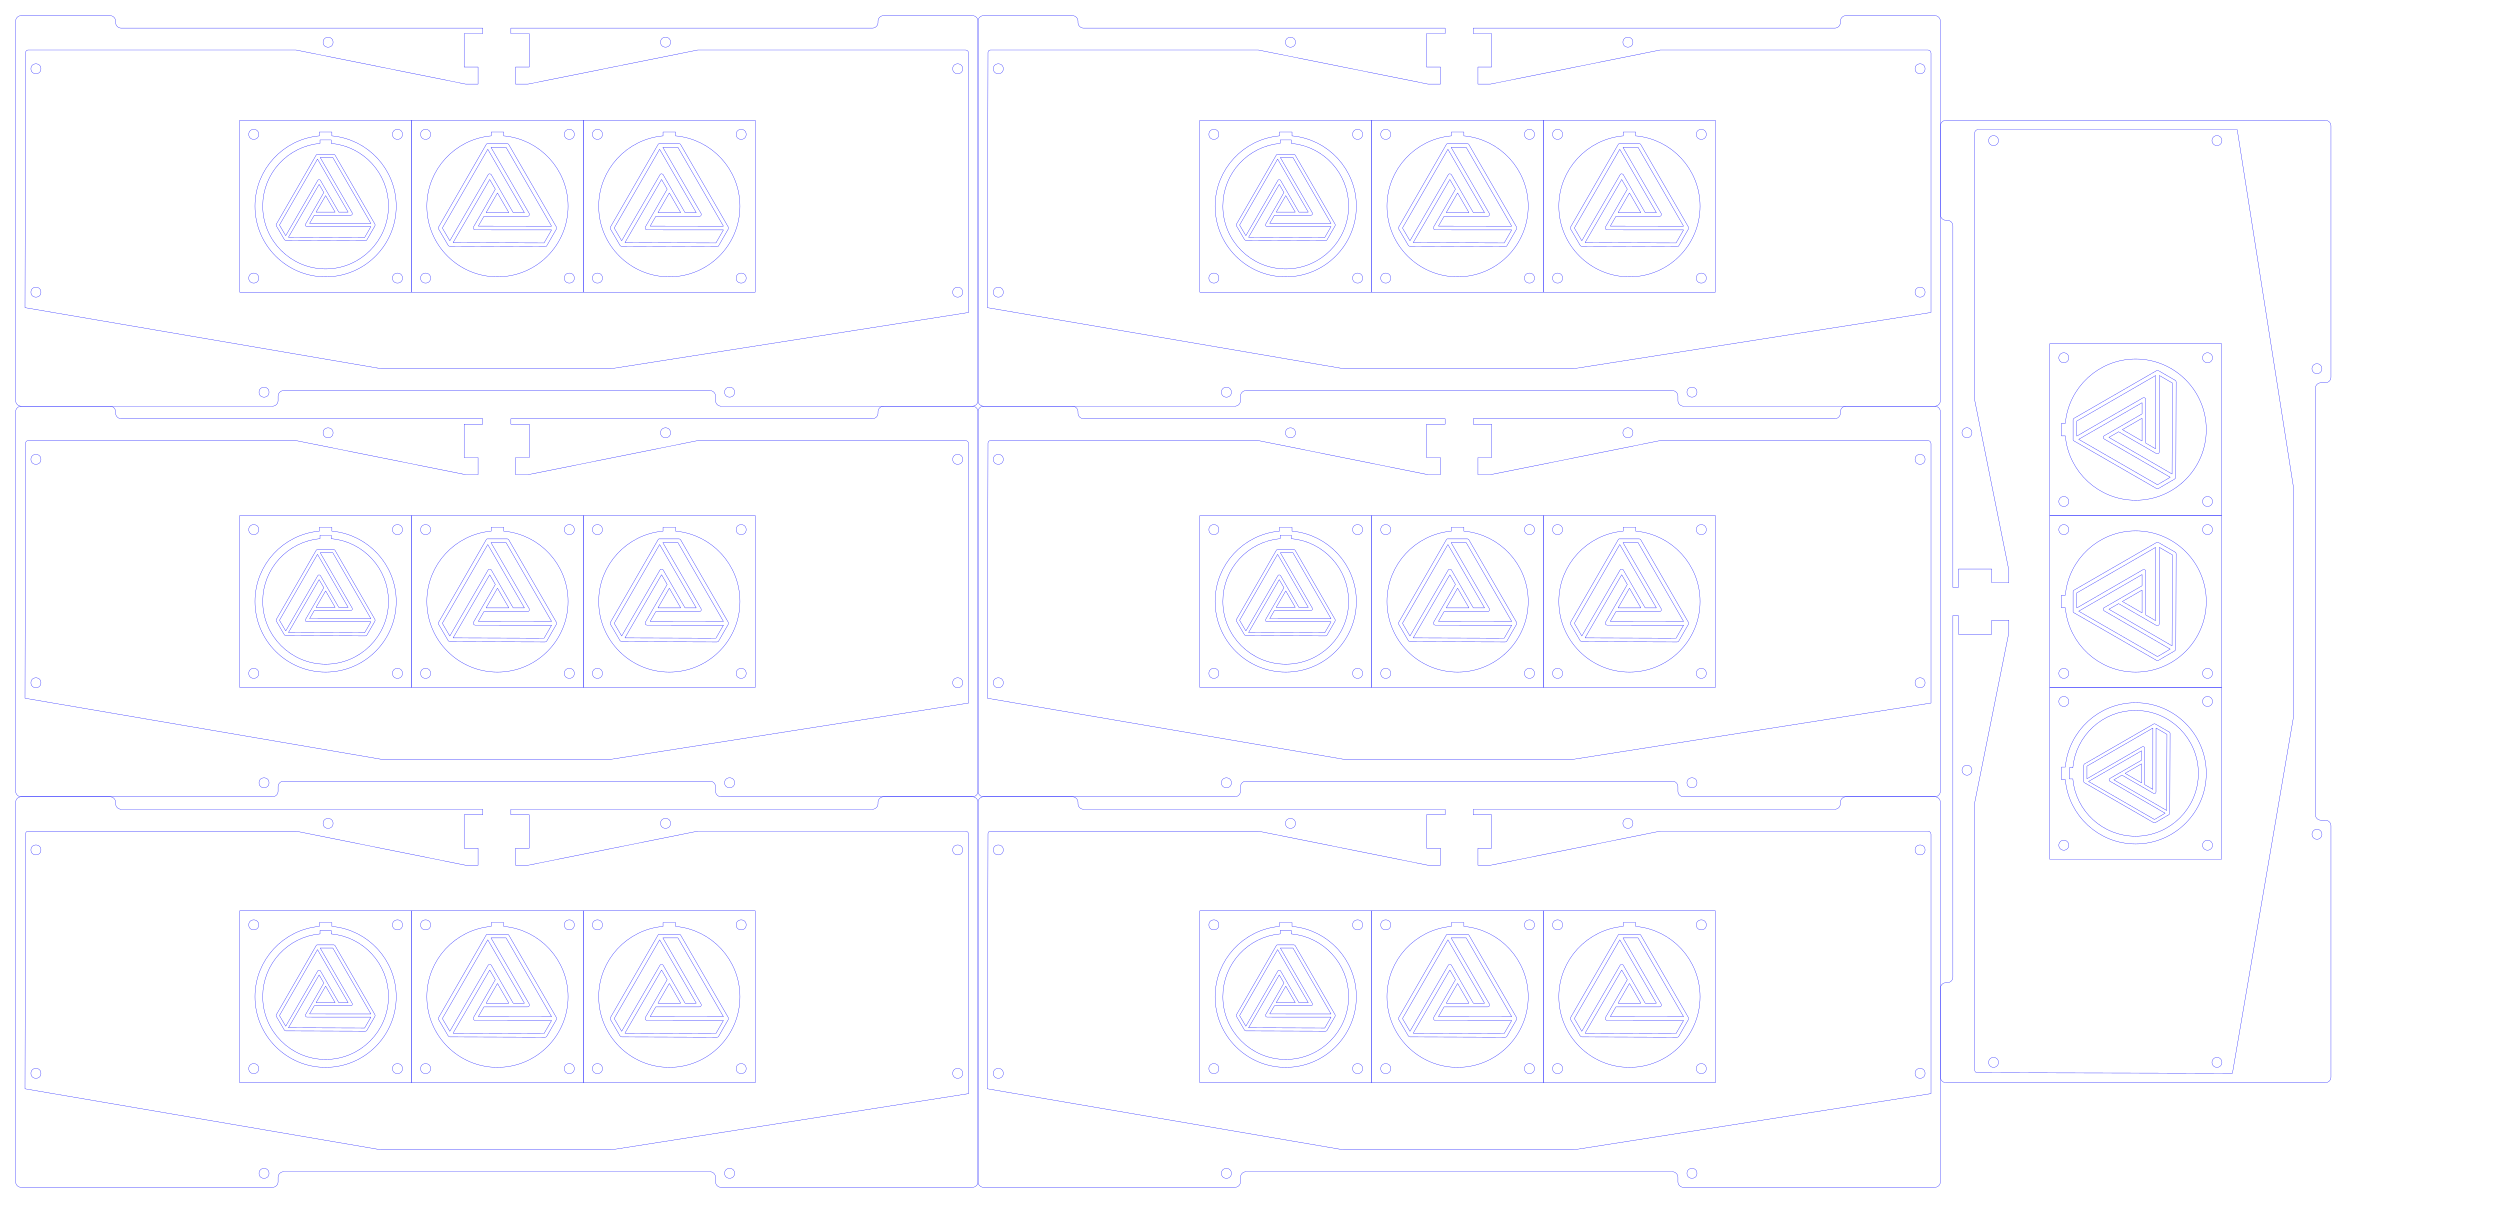 <?xml version="1.0" encoding="UTF-8" standalone="no"?>
<!DOCTYPE svg PUBLIC "-//W3C//DTD SVG 1.1//EN" "http://www.w3.org/Graphics/SVG/1.1/DTD/svg11.dtd">
<svg width="2268px" height="1117px" version="1.1" xmlns="http://www.w3.org/2000/svg" xmlns:xlink="http://www.w3.org/1999/xlink" xml:space="preserve" xmlns:serif="http://www.serif.com/" style="fill-rule:evenodd;clip-rule:evenodd;stroke-linecap:round;stroke-linejoin:round;stroke-miterlimit:1.5;">
    <g id="_3mm-PCB-Wrapper--also-covers-solder-joints-" serif:id="3mm PCB Wrapper (also covers solder joints)">
        <ellipse cx="661.89" cy="355.784" rx="4.535" ry="4.5" style="fill:none;stroke:#00f;stroke-width:0.28px;"/>
        <ellipse cx="603.78" cy="38.287" rx="4.535" ry="4.5" style="fill:none;stroke:#00f;stroke-width:0.28px;"/>
        <ellipse cx="868.819" cy="62.398" rx="4.535" ry="4.5" style="fill:none;stroke:#00f;stroke-width:0.28px;"/>
        <ellipse cx="32.598" cy="62.398" rx="4.535" ry="4.5" style="fill:none;stroke:#00f;stroke-width:0.28px;"/>
        <ellipse cx="32.598" cy="265.075" rx="4.535" ry="4.5" style="fill:none;stroke:#00f;stroke-width:0.28px;"/>
        <ellipse cx="868.819" cy="265.075" rx="4.535" ry="4.5" style="fill:none;stroke:#00f;stroke-width:0.28px;"/>
        <ellipse cx="239.528" cy="355.818" rx="4.535" ry="4.5" style="fill:none;stroke:#00f;stroke-width:0.28px;"/>
        <ellipse cx="297.638" cy="38.321" rx="4.535" ry="4.5" style="fill:none;stroke:#00f;stroke-width:0.28px;"/>
        <path id="Outside-shape" serif:id="Outside shape" d="M467.718,76.287l0,-15.476l12.414,0l0,-30.331l-16.667,0l0,-4.968l327.968,0c1.353,0 2.651,-0.538 3.608,-1.495c0.957,-0.957 1.494,-2.254 1.494,-3.608c0,-0.376 0,-0.757 0,-1.133c0,-2.818 2.285,-5.103 5.103,-5.103c15.14,0 65.364,0 80.504,0c2.818,0 5.102,2.285 5.102,5.103c0,40.097 0,304.028 0,344.126c0,2.818 -2.284,5.102 -5.102,5.102c-30.784,0 -197.122,0 -227.906,0c-2.818,0 -5.102,-2.284 -5.102,-5.102c0,-1.291 0,-2.678 0,-3.969c0,-1.353 -0.538,-2.651 -1.495,-3.608c-0.956,-0.957 -2.254,-1.494 -3.608,-1.494c-42.955,0 -343.69,0 -386.645,0c-1.353,0 -2.651,0.537 -3.608,1.494c-0.957,0.957 -1.495,2.255 -1.495,3.608c0,1.291 0,2.678 0,3.969c0,2.818 -2.284,5.102 -5.102,5.102c-30.784,0 -197.121,0 -227.905,0c-2.818,0 -5.103,-2.284 -5.103,-5.102c0,-40.098 0,-304.029 0,-344.126c0,-2.818 2.285,-5.103 5.103,-5.103c15.139,0 65.364,0 80.504,0c2.817,0 5.102,2.285 5.102,5.103c0,0.376 0,0.757 0,1.133c0,1.354 0.537,2.651 1.494,3.608c0.957,0.957 2.255,1.495 3.608,1.495l327.969,0l0,4.968l-16.88,0l0,30.331l12.628,0l0,15.476l-11.339,0l-153.921,-30.933l-242.929,0c-1.259,0 -2.28,1.021 -2.28,2.28l0,0.002l-0.555,231.48l323.141,55.372l208.501,0l324.421,-51.023c0,0 0,-209.451 0,-235.276c0,-1.566 -1.269,-2.835 -2.834,-2.835l-242.802,0l-154.049,30.933l-11.337,0Z" style="fill:none;stroke:#00f;stroke-width:0.28px;"/>
    </g>
    <g id="_3mm-PCB-Wrapper--also-covers-solder-joints-1" serif:id="3mm PCB Wrapper (also covers solder joints)">
        <ellipse cx="661.89" cy="710.115" rx="4.535" ry="4.5" style="fill:none;stroke:#00f;stroke-width:0.28px;"/>
        <ellipse cx="603.78" cy="392.617" rx="4.535" ry="4.5" style="fill:none;stroke:#00f;stroke-width:0.28px;"/>
        <ellipse cx="868.819" cy="416.729" rx="4.535" ry="4.5" style="fill:none;stroke:#00f;stroke-width:0.28px;"/>
        <ellipse cx="32.598" cy="416.729" rx="4.535" ry="4.5" style="fill:none;stroke:#00f;stroke-width:0.28px;"/>
        <ellipse cx="32.598" cy="619.406" rx="4.535" ry="4.5" style="fill:none;stroke:#00f;stroke-width:0.28px;"/>
        <ellipse cx="868.819" cy="619.406" rx="4.535" ry="4.5" style="fill:none;stroke:#00f;stroke-width:0.28px;"/>
        <ellipse cx="239.528" cy="710.149" rx="4.535" ry="4.5" style="fill:none;stroke:#00f;stroke-width:0.28px;"/>
        <ellipse cx="297.638" cy="392.651" rx="4.535" ry="4.5" style="fill:none;stroke:#00f;stroke-width:0.28px;"/>
        <path id="Outside-shape1" serif:id="Outside shape" d="M467.718,430.618l0,-15.476l12.414,0l0,-30.331l-16.667,0l0,-4.968l327.968,0c1.353,0 2.651,-0.538 3.608,-1.495c0.957,-0.957 1.494,-2.255 1.494,-3.608c0,-0.377 0,-0.757 0,-1.134c0,-2.818 2.285,-5.102 5.103,-5.102c15.14,0 65.364,0 80.504,0c2.818,0 5.102,2.284 5.102,5.102c0,40.098 0,304.029 0,344.126c0,2.818 -2.284,5.103 -5.102,5.103c-30.784,0 -197.122,0 -227.906,0c-2.818,0 -5.102,-2.285 -5.102,-5.103c0,-1.291 0,-2.677 0,-3.968c0,-1.353 -0.538,-2.651 -1.495,-3.608c-0.956,-0.957 -2.254,-1.495 -3.608,-1.495c-42.955,0 -343.69,0 -386.645,0c-1.353,0 -2.651,0.538 -3.608,1.495c-0.957,0.957 -1.495,2.255 -1.495,3.608c0,1.291 0,2.677 0,3.968c0,2.818 -2.284,5.103 -5.102,5.103c-30.784,0 -197.121,0 -227.905,0c-2.818,0 -5.103,-2.285 -5.103,-5.103c0,-40.097 0,-304.028 0,-344.126c0,-2.818 2.285,-5.102 5.103,-5.102c15.139,0 65.364,0 80.504,0c2.817,0 5.102,2.284 5.102,5.102c0,0.377 0,0.757 0,1.134c0,1.353 0.537,2.651 1.494,3.608c0.957,0.957 2.255,1.495 3.608,1.495l327.969,0l0,4.968l-16.88,0l0,30.331l12.628,0l0,15.476l-11.339,0l-153.921,-30.933l-242.929,0c-1.259,0 -2.28,1.021 -2.28,2.28l0,0.002l-0.555,231.48l323.141,55.372l208.501,0l324.421,-51.024c0,0 0,-209.45 0,-235.275c0,-1.566 -1.269,-2.835 -2.834,-2.835l-242.802,0l-154.049,30.933l-11.337,0Z" style="fill:none;stroke:#00f;stroke-width:0.28px;"/>
    </g>
    <g id="_3mm-PCB-Wrapper--also-covers-solder-joints-2" serif:id="3mm PCB Wrapper (also covers solder joints)">
        <ellipse cx="661.89" cy="1064.44" rx="4.535" ry="4.5" style="fill:none;stroke:#00f;stroke-width:0.28px;"/>
        <ellipse cx="603.78" cy="746.948" rx="4.535" ry="4.5" style="fill:none;stroke:#00f;stroke-width:0.28px;"/>
        <ellipse cx="868.819" cy="771.06" rx="4.535" ry="4.5" style="fill:none;stroke:#00f;stroke-width:0.28px;"/>
        <ellipse cx="32.598" cy="771.06" rx="4.535" ry="4.5" style="fill:none;stroke:#00f;stroke-width:0.28px;"/>
        <ellipse cx="32.598" cy="973.737" rx="4.535" ry="4.5" style="fill:none;stroke:#00f;stroke-width:0.28px;"/>
        <ellipse cx="868.819" cy="973.737" rx="4.535" ry="4.5" style="fill:none;stroke:#00f;stroke-width:0.28px;"/>
        <ellipse cx="239.528" cy="1064.48" rx="4.535" ry="4.5" style="fill:none;stroke:#00f;stroke-width:0.28px;"/>
        <ellipse cx="297.638" cy="746.982" rx="4.535" ry="4.5" style="fill:none;stroke:#00f;stroke-width:0.28px;"/>
        <path id="Outside-shape2" serif:id="Outside shape" d="M467.718,784.948l0,-15.475l12.414,0l0,-30.331l-16.667,0l0,-4.969l327.968,0c1.353,0 2.651,-0.537 3.608,-1.494c0.957,-0.957 1.494,-2.255 1.494,-3.608c0,-0.377 0,-0.757 0,-1.134c0,-2.818 2.285,-5.102 5.103,-5.102c15.14,0 65.364,0 80.504,0c2.818,0 5.102,2.284 5.102,5.102c0,40.097 0,304.029 0,344.126c0,2.818 -2.284,5.102 -5.102,5.102c-30.784,0 -197.122,0 -227.906,0c-2.818,0 -5.102,-2.284 -5.102,-5.102c0,-1.291 0,-2.678 0,-3.969c0,-1.353 -0.538,-2.651 -1.495,-3.607c-0.956,-0.957 -2.254,-1.495 -3.608,-1.495c-42.955,0 -343.69,0 -386.645,0c-1.353,0 -2.651,0.538 -3.608,1.495c-0.957,0.956 -1.495,2.254 -1.495,3.607c0,1.291 0,2.678 0,3.969c0,2.818 -2.284,5.102 -5.102,5.102c-30.784,0 -197.121,0 -227.905,0c-2.818,0 -5.103,-2.284 -5.103,-5.102c0,-40.097 0,-304.029 0,-344.126c0,-2.818 2.285,-5.102 5.103,-5.102c15.139,0 65.364,0 80.504,0c2.817,0 5.102,2.284 5.102,5.102c0,0.377 0,0.757 0,1.134c0,1.353 0.537,2.651 1.494,3.608c0.957,0.957 2.255,1.494 3.608,1.494l327.969,0l0,4.969l-16.88,0l0,30.331l12.628,0l0,15.475l-11.339,0l-153.921,-30.932l-242.929,0c-1.259,0 -2.28,1.021 -2.28,2.28l0,0.002l-0.555,231.479l323.141,55.372l208.501,0l324.421,-51.023c0,0 0,-209.451 0,-235.276c0,-1.565 -1.269,-2.834 -2.834,-2.834l-242.802,0l-154.049,30.932l-11.337,0Z" style="fill:none;stroke:#00f;stroke-width:0.28px;"/>
    </g>
    <g id="_3mm-PCB-Wrapper--also-covers-solder-joints-3" serif:id="3mm PCB Wrapper (also covers solder joints)">
        <ellipse cx="1534.96" cy="355.784" rx="4.535" ry="4.5" style="fill:none;stroke:#00f;stroke-width:0.28px;"/>
        <ellipse cx="1476.85" cy="38.287" rx="4.535" ry="4.5" style="fill:none;stroke:#00f;stroke-width:0.28px;"/>
        <ellipse cx="1741.89" cy="62.398" rx="4.535" ry="4.5" style="fill:none;stroke:#00f;stroke-width:0.28px;"/>
        <ellipse cx="905.669" cy="62.398" rx="4.535" ry="4.5" style="fill:none;stroke:#00f;stroke-width:0.28px;"/>
        <ellipse cx="905.669" cy="265.075" rx="4.535" ry="4.5" style="fill:none;stroke:#00f;stroke-width:0.28px;"/>
        <ellipse cx="1741.89" cy="265.075" rx="4.535" ry="4.5" style="fill:none;stroke:#00f;stroke-width:0.28px;"/>
        <ellipse cx="1112.6" cy="355.818" rx="4.535" ry="4.5" style="fill:none;stroke:#00f;stroke-width:0.28px;"/>
        <ellipse cx="1170.71" cy="38.321" rx="4.535" ry="4.5" style="fill:none;stroke:#00f;stroke-width:0.28px;"/>
        <path id="Outside-shape3" serif:id="Outside shape" d="M1340.79,76.287l0,-15.476l12.414,0l0,-30.331l-16.668,0l0,-4.968l327.969,0c1.353,0 2.651,-0.538 3.608,-1.495c0.957,-0.957 1.494,-2.254 1.494,-3.608c0,-0.376 0,-0.757 0,-1.133c0,-2.818 2.285,-5.103 5.103,-5.103c15.14,0 65.364,0 80.504,0c2.818,0 5.102,2.285 5.102,5.103c0,40.097 0,304.028 0,344.126c0,2.818 -2.284,5.102 -5.102,5.102c-30.784,0 -197.122,0 -227.906,0c-2.818,0 -5.102,-2.284 -5.102,-5.102c0,-1.291 0,-2.678 0,-3.969c0,-1.353 -0.538,-2.651 -1.495,-3.608c-0.957,-0.957 -2.254,-1.494 -3.608,-1.494c-42.955,0 -343.69,0 -386.645,0c-1.354,0 -2.651,0.537 -3.608,1.494c-0.957,0.957 -1.495,2.255 -1.495,3.608c0,1.291 0,2.678 0,3.969c0,2.818 -2.284,5.102 -5.102,5.102c-30.784,0 -197.121,0 -227.906,0c-2.818,0 -5.102,-2.284 -5.102,-5.102c0,-40.098 0,-304.029 0,-344.126c0,-2.818 2.285,-5.103 5.102,-5.103c15.14,0 65.365,0 80.504,0c2.818,0 5.103,2.285 5.103,5.103c0,0.376 0,0.757 0,1.133c0,1.354 0.537,2.651 1.494,3.608c0.957,0.957 2.255,1.495 3.608,1.495l327.969,0l0,4.968l-16.88,0l0,30.331l12.628,0l0,15.476l-11.339,0l-153.921,-30.933l-242.929,0c-1.26,0 -2.28,1.021 -2.28,2.28l0,0.002l-0.555,231.48l323.141,55.372l208.501,0l324.421,-51.023c0,0 0,-209.451 0,-235.276c0,-1.566 -1.269,-2.835 -2.835,-2.835l-242.801,0l-154.049,30.933l-11.337,0Z" style="fill:none;stroke:#00f;stroke-width:0.28px;"/>
    </g>
    <g id="_3mm-PCB-Wrapper--also-covers-solder-joints-4" serif:id="3mm PCB Wrapper (also covers solder joints)">
        <ellipse cx="1534.96" cy="710.115" rx="4.535" ry="4.5" style="fill:none;stroke:#00f;stroke-width:0.28px;"/>
        <ellipse cx="1476.85" cy="392.617" rx="4.535" ry="4.5" style="fill:none;stroke:#00f;stroke-width:0.28px;"/>
        <ellipse cx="1741.89" cy="416.729" rx="4.535" ry="4.5" style="fill:none;stroke:#00f;stroke-width:0.28px;"/>
        <ellipse cx="905.669" cy="416.729" rx="4.535" ry="4.5" style="fill:none;stroke:#00f;stroke-width:0.28px;"/>
        <ellipse cx="905.669" cy="619.406" rx="4.535" ry="4.5" style="fill:none;stroke:#00f;stroke-width:0.28px;"/>
        <ellipse cx="1741.89" cy="619.406" rx="4.535" ry="4.5" style="fill:none;stroke:#00f;stroke-width:0.28px;"/>
        <ellipse cx="1112.6" cy="710.149" rx="4.535" ry="4.5" style="fill:none;stroke:#00f;stroke-width:0.28px;"/>
        <ellipse cx="1170.71" cy="392.651" rx="4.535" ry="4.5" style="fill:none;stroke:#00f;stroke-width:0.28px;"/>
        <path id="Outside-shape4" serif:id="Outside shape" d="M1340.79,430.618l0,-15.476l12.414,0l0,-30.331l-16.668,0l0,-4.968l327.969,0c1.353,0 2.651,-0.538 3.608,-1.495c0.957,-0.957 1.494,-2.255 1.494,-3.608c0,-0.377 0,-0.757 0,-1.134c0,-2.818 2.285,-5.102 5.103,-5.102c15.14,0 65.364,0 80.504,0c2.818,0 5.102,2.284 5.102,5.102c0,40.098 0,304.029 0,344.126c0,2.818 -2.284,5.103 -5.102,5.103c-30.784,0 -197.122,0 -227.906,0c-2.818,0 -5.102,-2.285 -5.102,-5.103c0,-1.291 0,-2.677 0,-3.968c0,-1.353 -0.538,-2.651 -1.495,-3.608c-0.957,-0.957 -2.254,-1.495 -3.608,-1.495c-42.955,0 -343.69,0 -386.645,0c-1.354,0 -2.651,0.538 -3.608,1.495c-0.957,0.957 -1.495,2.255 -1.495,3.608c0,1.291 0,2.677 0,3.968c0,2.818 -2.284,5.103 -5.102,5.103c-30.784,0 -197.121,0 -227.906,0c-2.818,0 -5.102,-2.285 -5.102,-5.103c0,-40.097 0,-304.028 0,-344.126c0,-2.818 2.285,-5.102 5.102,-5.102c15.14,0 65.365,0 80.504,0c2.818,0 5.103,2.284 5.103,5.102c0,0.377 0,0.757 0,1.134c0,1.353 0.537,2.651 1.494,3.608c0.957,0.957 2.255,1.495 3.608,1.495l327.969,0l0,4.968l-16.88,0l0,30.331l12.628,0l0,15.476l-11.339,0l-153.921,-30.933l-242.929,0c-1.26,0 -2.28,1.021 -2.28,2.28l0,0.002l-0.555,231.48l323.141,55.372l208.501,0l324.421,-51.024c0,0 0,-209.45 0,-235.275c0,-1.566 -1.269,-2.835 -2.835,-2.835l-242.801,0l-154.049,30.933l-11.337,0Z" style="fill:none;stroke:#00f;stroke-width:0.28px;"/>
    </g>
    <g id="_3mm-PCB-Wrapper--also-covers-solder-joints-5" serif:id="3mm PCB Wrapper (also covers solder joints)">
        <ellipse cx="1534.96" cy="1064.44" rx="4.535" ry="4.5" style="fill:none;stroke:#00f;stroke-width:0.28px;"/>
        <ellipse cx="1476.85" cy="746.948" rx="4.535" ry="4.5" style="fill:none;stroke:#00f;stroke-width:0.28px;"/>
        <ellipse cx="1741.89" cy="771.06" rx="4.535" ry="4.5" style="fill:none;stroke:#00f;stroke-width:0.28px;"/>
        <ellipse cx="905.669" cy="771.06" rx="4.535" ry="4.5" style="fill:none;stroke:#00f;stroke-width:0.28px;"/>
        <ellipse cx="905.669" cy="973.737" rx="4.535" ry="4.5" style="fill:none;stroke:#00f;stroke-width:0.28px;"/>
        <ellipse cx="1741.89" cy="973.737" rx="4.535" ry="4.5" style="fill:none;stroke:#00f;stroke-width:0.28px;"/>
        <ellipse cx="1112.6" cy="1064.48" rx="4.535" ry="4.5" style="fill:none;stroke:#00f;stroke-width:0.28px;"/>
        <ellipse cx="1170.71" cy="746.982" rx="4.535" ry="4.5" style="fill:none;stroke:#00f;stroke-width:0.28px;"/>
        <path id="Outside-shape5" serif:id="Outside shape" d="M1340.79,784.948l0,-15.475l12.414,0l0,-30.331l-16.668,0l0,-4.969l327.969,0c1.353,0 2.651,-0.537 3.608,-1.494c0.957,-0.957 1.494,-2.255 1.494,-3.608c0,-0.377 0,-0.757 0,-1.134c0,-2.818 2.285,-5.102 5.103,-5.102c15.14,0 65.364,0 80.504,0c2.818,0 5.102,2.284 5.102,5.102c0,40.097 0,304.029 0,344.126c0,2.818 -2.284,5.102 -5.102,5.102c-30.784,0 -197.122,0 -227.906,0c-2.818,0 -5.102,-2.284 -5.102,-5.102c0,-1.291 0,-2.678 0,-3.969c0,-1.353 -0.538,-2.651 -1.495,-3.607c-0.957,-0.957 -2.254,-1.495 -3.608,-1.495c-42.955,0 -343.69,0 -386.645,0c-1.354,0 -2.651,0.538 -3.608,1.495c-0.957,0.956 -1.495,2.254 -1.495,3.607c0,1.291 0,2.678 0,3.969c0,2.818 -2.284,5.102 -5.102,5.102c-30.784,0 -197.121,0 -227.906,0c-2.818,0 -5.102,-2.284 -5.102,-5.102c0,-40.097 0,-304.029 0,-344.126c0,-2.818 2.285,-5.102 5.102,-5.102c15.14,0 65.365,0 80.504,0c2.818,0 5.103,2.284 5.103,5.102c0,0.377 0,0.757 0,1.134c0,1.353 0.537,2.651 1.494,3.608c0.957,0.957 2.255,1.494 3.608,1.494l327.969,0l0,4.969l-16.88,0l0,30.331l12.628,0l0,15.475l-11.339,0l-153.921,-30.932l-242.929,0c-1.26,0 -2.28,1.021 -2.28,2.28l0,0.002l-0.555,231.479l323.141,55.372l208.501,0l324.421,-51.023c0,0 0,-209.451 0,-235.276c0,-1.565 -1.269,-2.834 -2.835,-2.834l-242.801,0l-154.049,30.932l-11.337,0Z" style="fill:none;stroke:#00f;stroke-width:0.28px;"/>
    </g>
    <g id="_3mm-PCB-Wrapper--also-covers-solder-joints-6" serif:id="3mm PCB Wrapper (also covers solder joints)">
        <path d="M2097.43,334.488c0,2.503 2.016,4.536 4.5,4.536c2.483,0 4.499,-2.033 4.499,-4.536c0,-2.503 -2.016,-4.535 -4.499,-4.535c-2.484,0 -4.5,2.032 -4.5,4.535Z" style="fill:none;stroke:#00f;stroke-width:0.28px;"/>
        <path d="M1779.93,392.598c0,2.504 2.016,4.536 4.499,4.536c2.484,0 4.5,-2.032 4.5,-4.536c0,-2.503 -2.016,-4.535 -4.5,-4.535c-2.483,0 -4.499,2.032 -4.499,4.535Z" style="fill:none;stroke:#00f;stroke-width:0.28px;"/>
        <path d="M1804.04,127.559c0,-2.503 2.016,-4.535 4.5,-4.535c2.483,0 4.499,2.032 4.499,4.535c0,2.503 -2.016,4.535 -4.499,4.535c-2.484,0 -4.5,-2.032 -4.5,-4.535Z" style="fill:none;stroke:#00f;stroke-width:0.28px;"/>
        <path d="M1804.04,963.78c0,-2.504 2.016,-4.536 4.5,-4.536c2.483,0 4.499,2.032 4.499,4.536c0,2.503 -2.016,4.535 -4.499,4.535c-2.484,0 -4.5,-2.032 -4.5,-4.535Z" style="fill:none;stroke:#00f;stroke-width:0.28px;"/>
        <path d="M2006.72,963.78c0,-2.504 2.017,-4.536 4.5,-4.536c2.483,0 4.5,2.032 4.5,4.536c0,2.503 -2.017,4.535 -4.5,4.535c-2.483,0 -4.5,-2.032 -4.5,-4.535Z" style="fill:none;stroke:#00f;stroke-width:0.28px;"/>
        <path d="M2006.72,127.559c0,-2.503 2.017,-4.535 4.5,-4.535c2.483,0 4.5,2.032 4.5,4.535c0,2.503 -2.017,4.535 -4.5,4.535c-2.483,0 -4.5,-2.032 -4.5,-4.535Z" style="fill:none;stroke:#00f;stroke-width:0.28px;"/>
        <path d="M2097.46,756.85c0,2.504 2.016,4.536 4.5,4.536c2.483,0 4.499,-2.032 4.499,-4.536c0,-2.503 -2.016,-4.535 -4.499,-4.535c-2.484,0 -4.5,2.032 -4.5,4.535Z" style="fill:none;stroke:#00f;stroke-width:0.28px;"/>
        <path d="M1779.96,698.74c0,2.503 2.016,4.536 4.499,4.536c2.484,0 4.5,-2.033 4.5,-4.536c0,-2.503 -2.016,-4.535 -4.5,-4.535c-2.483,0 -4.499,2.032 -4.499,4.535Z" style="fill:none;stroke:#00f;stroke-width:0.28px;"/>
        <path id="Outside-shape6" serif:id="Outside shape" d="M1822.43,528.66l-15.476,0l0,-12.414l-30.331,0l0,16.667l-4.968,0l0,-327.968c0,-1.353 -0.538,-2.651 -1.495,-3.608c-0.957,-0.957 -2.255,-1.494 -3.608,-1.494c-0.377,0 -0.757,0 -1.134,0c-2.818,0 -5.102,-2.285 -5.102,-5.103c0,-15.14 0,-65.364 0,-80.504c0,-2.818 2.284,-5.102 5.102,-5.102c40.098,0 304.029,0 344.126,0c2.818,0 5.103,2.284 5.103,5.102c0,30.784 0,197.122 0,227.906c0,2.818 -2.285,5.102 -5.103,5.102c-1.291,0 -2.677,0 -3.968,0c-1.353,0 -2.651,0.538 -3.608,1.495c-0.957,0.956 -1.495,2.254 -1.495,3.607c0,42.956 0,343.69 0,386.646c0,1.353 0.538,2.651 1.495,3.608c0.957,0.957 2.255,1.494 3.608,1.494c1.291,0 2.677,0 3.968,0c2.818,0 5.103,2.285 5.103,5.103c0,30.784 0,197.121 0,227.905c0,2.818 -2.285,5.103 -5.103,5.103c-40.097,0 -304.028,0 -344.126,0c-2.818,0 -5.102,-2.285 -5.102,-5.103c0,-15.14 0,-65.364 0,-80.504c0,-2.818 2.284,-5.102 5.102,-5.102c0.377,0 0.757,0 1.134,0c1.353,0 2.651,-0.538 3.608,-1.494c0.957,-0.957 1.495,-2.255 1.495,-3.608l0,-327.969l4.968,0l0,16.88l30.331,0l0,-12.628l15.476,0l0,11.339l-30.933,153.921l0,242.929c0,1.259 1.021,2.28 2.28,2.28l0.002,0l231.48,0.555l55.372,-323.141l0,-208.501l-51.024,-324.421c0,0 -209.45,0 -235.275,0c-1.566,0 -2.835,1.269 -2.835,2.834l0,242.802l30.933,154.049l0,11.337Z" style="fill:none;stroke:#00f;stroke-width:0.28px;"/>
        <g id="Inlays">
            <g id="Impossible-triangle" serif:id="Impossible triangle">
                <circle cx="1543.43" cy="610.865" r="4.535" style="fill:none;stroke:#00f;stroke-width:0.28px;"/>
                <circle cx="1413.04" cy="610.865" r="4.535" style="fill:none;stroke:#00f;stroke-width:0.28px;"/>
                <circle cx="1413.04" cy="480.472" r="4.535" style="fill:none;stroke:#00f;stroke-width:0.28px;"/>
                <circle cx="1543.43" cy="480.472" r="4.535" style="fill:none;stroke:#00f;stroke-width:0.28px;"/>
                <path d="M1433.62,581.211l-0.058,0.034l-8.86,-15.126c-0.279,-0.807 -0.138,-1.039 0.094,-1.51l43.173,-74.87c0.549,-0.816 0.684,-0.951 1.541,-0.852l17.538,0c0.074,0.005 0.148,0.01 0.222,0.015c0.832,0.165 0.961,0.402 1.251,0.836l43.226,74.87c0.273,0.553 0.227,1.175 -0.053,1.667l0.055,0.032l-8.888,15.41c-0.333,0.381 -0.536,0.615 -1.356,0.667l-86.482,-0.299c-0.609,-0.048 -1.118,-0.394 -1.403,-0.874Zm42.671,-51.009l-5.086,-8.81l-33.23,57.301l82.554,0.286l6.805,-11.822l-69.409,-0.044c-1.221,-0.08 -2.047,-1.384 -1.471,-2.551l19.837,-34.36Zm16.21,21.273l10.173,0l-33.23,-57.485l-41.207,71.461l6.783,11.558l34.717,-59.866c0.354,-0.518 0.585,-0.915 1.726,-0.828c0.919,0.21 0.941,0.424 1.218,0.831l19.82,34.329Zm-20.111,-59.186l34.704,60.035c0.538,1.102 -0.179,2.461 -1.473,2.552l-39.647,0l-5.103,8.838l66.457,0.041l-41.262,-71.466l-13.676,0Zm-4.453,59.186l20.636,0l-10.318,-17.871l-10.318,17.871Z" style="fill:none;stroke:#00f;stroke-width:0.28px;stroke-linecap:butt;stroke-miterlimit:1.414;"/>
                <path d="M1129.07,575.909l-0.048,0.029l-7.418,-12.663c-0.233,-0.676 -0.115,-0.87 0.079,-1.264l36.143,-62.679c0.459,-0.683 0.572,-0.796 1.29,-0.713l14.682,0c0.062,0.004 0.124,0.008 0.186,0.013c0.696,0.138 0.804,0.336 1.047,0.699l36.187,62.679c0.229,0.463 0.19,0.983 -0.044,1.395l0.046,0.027l-7.441,12.901c-0.279,0.319 -0.448,0.515 -1.135,0.558l-72.399,-0.25c-0.51,-0.04 -0.936,-0.33 -1.175,-0.732Zm35.723,-42.703l-4.258,-7.375l-27.819,47.97l69.111,0.24l5.697,-9.897l-58.107,-0.037c-1.022,-0.067 -1.713,-1.159 -1.231,-2.136l16.607,-28.765Zm13.57,17.809l8.516,0l-27.818,-48.124l-34.497,59.824l5.678,9.676l29.064,-50.117c0.296,-0.434 0.49,-0.766 1.445,-0.693c0.769,0.175 0.788,0.355 1.019,0.695l16.593,28.739Zm-16.836,-49.548l29.053,50.259c0.45,0.923 -0.15,2.06 -1.233,2.136l-33.191,0l-4.272,7.399l55.635,0.035l-34.543,-59.829l-11.449,0Zm-3.728,49.548l17.276,0l-8.638,-14.961l-8.638,14.961Z" style="fill:none;stroke:#00f;stroke-width:0.28px;stroke-linecap:butt;stroke-miterlimit:1.414;"/>
                <rect x="1400.28" y="467.716" width="155.906" height="155.906" style="fill:none;stroke:#00f;stroke-width:0.28px;"/>
                <g id="Inlay-outline" serif:id="Inlay outline">
                    <path d="M1483.93,481.863c32.734,2.929 58.368,30.401 58.368,63.813c0,35.357 -28.706,64.063 -64.063,64.063c-35.357,0 -64.063,-28.706 -64.063,-64.063c0,-33.438 25.674,-60.928 58.369,-63.813l0,-3.524l11.389,0l0,3.524Z" style="fill:none;stroke:#00f;stroke-width:0.28px;"/>
                </g>
            </g>
            <g id="Impossible-triangle1" serif:id="Impossible triangle">
                <path d="M1277.71,581.21l-0.058,0.034l-8.86,-15.126c-0.279,-0.807 -0.138,-1.039 0.094,-1.51l43.173,-74.87c0.549,-0.816 0.684,-0.951 1.541,-0.852l17.538,0c0.074,0.005 0.148,0.01 0.222,0.015c0.832,0.165 0.961,0.402 1.251,0.836l43.226,74.87c0.273,0.553 0.227,1.175 -0.053,1.667l0.055,0.032l-8.888,15.41c-0.333,0.381 -0.536,0.615 -1.356,0.667l-86.482,-0.299c-0.609,-0.048 -1.118,-0.394 -1.403,-0.874Zm42.671,-51.009l-5.086,-8.81l-33.23,57.301l82.554,0.286l6.805,-11.822l-69.409,-0.044c-1.221,-0.08 -2.047,-1.384 -1.471,-2.551l19.837,-34.36Zm16.21,21.273l10.173,0l-33.23,-57.485l-41.207,71.461l6.783,11.558l34.717,-59.866c0.354,-0.518 0.585,-0.915 1.726,-0.828c0.919,0.21 0.941,0.424 1.218,0.831l19.82,34.329Zm-20.111,-59.186l34.704,60.035c0.538,1.102 -0.179,2.461 -1.473,2.552l-39.647,0l-5.103,8.838l66.457,0.041l-41.262,-71.466l-13.676,0Zm-4.453,59.186l20.636,0l-10.318,-17.871l-10.318,17.871Z" style="fill:none;fill-rule:nonzero;stroke:#00f;stroke-width:0.28px;stroke-linecap:butt;stroke-miterlimit:1.414;"/>
                <g id="Inlay-outline1" serif:id="Inlay outline">
                    <path d="M1328.03,481.863c32.734,2.929 58.368,30.401 58.368,63.813c0,35.357 -28.706,64.063 -64.063,64.063c-35.357,0 -64.063,-28.706 -64.063,-64.063c0,-33.438 25.674,-60.928 58.369,-63.813l0,-3.524l11.389,0l0,3.524Z" style="fill:none;stroke:#00f;stroke-width:0.28px;"/>
                </g>
                <circle cx="1387.53" cy="610.865" r="4.535" style="fill:none;stroke:#00f;stroke-width:0.28px;"/>
                <circle cx="1257.13" cy="610.865" r="4.535" style="fill:none;stroke:#00f;stroke-width:0.28px;"/>
                <circle cx="1257.13" cy="480.472" r="4.535" style="fill:none;stroke:#00f;stroke-width:0.28px;"/>
                <circle cx="1387.53" cy="480.472" r="4.535" style="fill:none;stroke:#00f;stroke-width:0.28px;"/>
                <rect x="1244.38" y="467.716" width="155.906" height="155.906" style="fill:none;stroke:#00f;stroke-width:0.28px;"/>
            </g>
            <g id="Impossible-triangle2" serif:id="Impossible triangle">
                <g id="Inlay-outline2" serif:id="Inlay outline">
                    <path d="M1172.12,481.863c32.734,2.929 58.368,30.401 58.368,63.813c0,35.357 -28.706,64.063 -64.063,64.063c-35.357,0 -64.063,-28.706 -64.063,-64.063c0,-33.438 25.674,-60.928 58.369,-63.813l0,-3.524l11.389,0l0,3.524Z" style="fill:none;stroke:#00f;stroke-width:0.28px;"/>
                </g>
                <g id="Inlay-outline3" serif:id="Inlay outline">
                    <path d="M1171.5,488.666c29.153,2.608 51.982,27.074 51.982,56.831c0,31.489 -25.565,57.054 -57.054,57.054c-31.489,0 -57.054,-25.565 -57.054,-57.054c0,-29.78 22.865,-54.262 51.983,-56.831l0,-3.139l10.143,0l0,3.139Z" style="fill:none;stroke:#00f;stroke-width:0.28px;"/>
                </g>
                <circle cx="1231.62" cy="610.865" r="4.535" style="fill:none;stroke:#00f;stroke-width:0.28px;"/>
                <circle cx="1101.23" cy="610.865" r="4.535" style="fill:none;stroke:#00f;stroke-width:0.28px;"/>
                <circle cx="1101.23" cy="480.472" r="4.535" style="fill:none;stroke:#00f;stroke-width:0.28px;"/>
                <circle cx="1231.62" cy="480.472" r="4.535" style="fill:none;stroke:#00f;stroke-width:0.28px;"/>
                <rect x="1088.47" y="467.716" width="155.906" height="155.906" style="fill:none;stroke:#00f;stroke-width:0.28px;"/>
            </g>
        </g>
        <g id="Inlays1" serif:id="Inlays">
            <g id="Impossible-triangle3" serif:id="Impossible triangle">
                <circle cx="672.4" cy="610.865" r="4.535" style="fill:none;stroke:#00f;stroke-width:0.28px;"/>
                <circle cx="542.005" cy="610.865" r="4.535" style="fill:none;stroke:#00f;stroke-width:0.28px;"/>
                <circle cx="542.005" cy="480.472" r="4.535" style="fill:none;stroke:#00f;stroke-width:0.28px;"/>
                <circle cx="672.4" cy="480.472" r="4.535" style="fill:none;stroke:#00f;stroke-width:0.28px;"/>
                <path d="M562.583,581.211l-0.058,0.034l-8.86,-15.126c-0.279,-0.807 -0.138,-1.039 0.094,-1.51l43.173,-74.87c0.549,-0.816 0.684,-0.951 1.541,-0.852l17.538,0c0.074,0.005 0.148,0.01 0.222,0.015c0.832,0.165 0.961,0.402 1.251,0.836l43.226,74.87c0.273,0.553 0.227,1.175 -0.053,1.667l0.055,0.032l-8.888,15.41c-0.333,0.381 -0.536,0.615 -1.356,0.667l-86.482,-0.299c-0.609,-0.048 -1.118,-0.394 -1.403,-0.874Zm42.671,-51.009l-5.086,-8.81l-33.23,57.301l82.554,0.286l6.805,-11.822l-69.409,-0.044c-1.221,-0.08 -2.047,-1.384 -1.471,-2.551l19.837,-34.36Zm16.21,21.273l10.173,0l-33.23,-57.485l-41.207,71.461l6.783,11.558l34.717,-59.866c0.354,-0.518 0.585,-0.915 1.726,-0.828c0.919,0.21 0.941,0.424 1.218,0.831l19.82,34.329Zm-20.111,-59.186l34.704,60.035c0.538,1.102 -0.179,2.461 -1.473,2.552l-39.647,0l-5.103,8.838l66.457,0.041l-41.262,-71.466l-13.676,0Zm-4.453,59.186l20.636,0l-10.318,-17.871l-10.318,17.871Z" style="fill:none;stroke:#00f;stroke-width:0.28px;stroke-linecap:butt;stroke-miterlimit:1.414;"/>
                <path d="M258.038,575.909l-0.048,0.029l-7.418,-12.663c-0.233,-0.676 -0.115,-0.87 0.079,-1.264l36.143,-62.679c0.46,-0.683 0.573,-0.796 1.29,-0.713l14.682,0c0.062,0.004 0.124,0.008 0.186,0.013c0.697,0.138 0.805,0.336 1.047,0.699l36.187,62.679c0.229,0.463 0.19,0.983 -0.044,1.395l0.046,0.027l-7.441,12.901c-0.278,0.319 -0.448,0.515 -1.135,0.558l-72.399,-0.25c-0.51,-0.04 -0.936,-0.33 -1.175,-0.732Zm35.723,-42.703l-4.258,-7.375l-27.819,47.97l69.111,0.24l5.697,-9.897l-58.106,-0.037c-1.023,-0.067 -1.714,-1.159 -1.232,-2.136l16.607,-28.765Zm13.57,17.809l8.517,0l-27.819,-48.124l-34.497,59.824l5.678,9.676l29.064,-50.117c0.296,-0.434 0.49,-0.766 1.445,-0.693c0.769,0.175 0.788,0.355 1.02,0.695l16.592,28.739Zm-16.836,-49.548l29.053,50.259c0.45,0.923 -0.15,2.06 -1.233,2.136l-33.191,0l-4.272,7.399l55.635,0.035l-34.543,-59.829l-11.449,0Zm-3.728,49.548l17.276,0l-8.638,-14.961l-8.638,14.961Z" style="fill:none;stroke:#00f;stroke-width:0.28px;stroke-linecap:butt;stroke-miterlimit:1.414;"/>
                <rect x="529.249" y="467.716" width="155.906" height="155.906" style="fill:none;stroke:#00f;stroke-width:0.28px;"/>
                <g id="Inlay-outline4" serif:id="Inlay outline">
                    <path d="M612.898,481.863c32.735,2.929 58.368,30.401 58.368,63.813c0,35.357 -28.705,64.063 -64.063,64.063c-35.357,0 -64.063,-28.706 -64.063,-64.063c0,-33.438 25.675,-60.928 58.369,-63.813l0,-3.524l11.389,0l0,3.524Z" style="fill:none;stroke:#00f;stroke-width:0.28px;"/>
                </g>
            </g>
            <g id="Impossible-triangle4" serif:id="Impossible triangle">
                <path d="M406.677,581.21l-0.058,0.034l-8.86,-15.126c-0.279,-0.807 -0.138,-1.039 0.094,-1.51l43.173,-74.87c0.549,-0.816 0.684,-0.951 1.541,-0.852l17.538,0c0.074,0.005 0.148,0.01 0.222,0.015c0.832,0.165 0.961,0.402 1.251,0.836l43.226,74.87c0.273,0.553 0.227,1.175 -0.053,1.667l0.055,0.032l-8.888,15.41c-0.333,0.381 -0.536,0.615 -1.356,0.667l-86.482,-0.299c-0.609,-0.048 -1.118,-0.394 -1.403,-0.874Zm42.671,-51.009l-5.086,-8.81l-33.23,57.301l82.554,0.286l6.805,-11.822l-69.409,-0.044c-1.221,-0.08 -2.047,-1.384 -1.471,-2.551l19.837,-34.36Zm16.21,21.273l10.173,0l-33.23,-57.485l-41.207,71.461l6.783,11.558l34.717,-59.866c0.354,-0.518 0.585,-0.915 1.726,-0.828c0.919,0.21 0.941,0.424 1.218,0.831l19.82,34.329Zm-20.111,-59.186l34.704,60.035c0.538,1.102 -0.179,2.461 -1.473,2.552l-39.647,0l-5.103,8.838l66.457,0.041l-41.262,-71.466l-13.676,0Zm-4.453,59.186l20.636,0l-10.318,-17.871l-10.318,17.871Z" style="fill:none;fill-rule:nonzero;stroke:#00f;stroke-width:0.28px;stroke-linecap:butt;stroke-miterlimit:1.414;"/>
                <g id="Inlay-outline5" serif:id="Inlay outline">
                    <path d="M456.992,481.863c32.735,2.929 58.368,30.401 58.368,63.813c0,35.357 -28.705,64.063 -64.063,64.063c-35.357,0 -64.063,-28.706 -64.063,-64.063c0,-33.438 25.675,-60.928 58.369,-63.813l0,-3.524l11.389,0l0,3.524Z" style="fill:none;stroke:#00f;stroke-width:0.28px;"/>
                </g>
                <circle cx="516.494" cy="610.865" r="4.535" style="fill:none;stroke:#00f;stroke-width:0.28px;"/>
                <circle cx="386.099" cy="610.865" r="4.535" style="fill:none;stroke:#00f;stroke-width:0.28px;"/>
                <circle cx="386.099" cy="480.472" r="4.535" style="fill:none;stroke:#00f;stroke-width:0.28px;"/>
                <circle cx="516.494" cy="480.472" r="4.535" style="fill:none;stroke:#00f;stroke-width:0.28px;"/>
                <rect x="373.343" y="467.716" width="155.906" height="155.906" style="fill:none;stroke:#00f;stroke-width:0.28px;"/>
            </g>
            <g id="Impossible-triangle5" serif:id="Impossible triangle">
                <g id="Inlay-outline6" serif:id="Inlay outline">
                    <path d="M301.086,481.863c32.735,2.929 58.368,30.401 58.368,63.813c0,35.357 -28.705,64.063 -64.063,64.063c-35.357,0 -64.063,-28.706 -64.063,-64.063c0,-33.438 25.675,-60.928 58.369,-63.813l0,-3.524l11.389,0l0,3.524Z" style="fill:none;stroke:#00f;stroke-width:0.28px;"/>
                </g>
                <g id="Inlay-outline7" serif:id="Inlay outline">
                    <path d="M300.463,488.666c29.153,2.608 51.982,27.074 51.982,56.831c0,31.489 -25.565,57.054 -57.054,57.054c-31.489,0 -57.054,-25.565 -57.054,-57.054c0,-29.78 22.866,-54.262 51.983,-56.831l0,-3.139l10.143,0l0,3.139Z" style="fill:none;stroke:#00f;stroke-width:0.28px;"/>
                </g>
                <circle cx="360.588" cy="610.865" r="4.535" style="fill:none;stroke:#00f;stroke-width:0.28px;"/>
                <circle cx="230.193" cy="610.865" r="4.535" style="fill:none;stroke:#00f;stroke-width:0.28px;"/>
                <circle cx="230.193" cy="480.472" r="4.535" style="fill:none;stroke:#00f;stroke-width:0.28px;"/>
                <circle cx="360.588" cy="480.472" r="4.535" style="fill:none;stroke:#00f;stroke-width:0.28px;"/>
                <rect x="217.437" y="467.716" width="155.906" height="155.906" style="fill:none;stroke:#00f;stroke-width:0.28px;"/>
            </g>
        </g>
        <g id="Inlays2" serif:id="Inlays">
            <g id="Impossible-triangle6" serif:id="Impossible triangle">
                <circle cx="1543.43" cy="252.283" r="4.535" style="fill:none;stroke:#00f;stroke-width:0.28px;"/>
                <circle cx="1413.04" cy="252.283" r="4.535" style="fill:none;stroke:#00f;stroke-width:0.28px;"/>
                <circle cx="1413.04" cy="121.89" r="4.535" style="fill:none;stroke:#00f;stroke-width:0.28px;"/>
                <circle cx="1543.43" cy="121.89" r="4.535" style="fill:none;stroke:#00f;stroke-width:0.28px;"/>
                <path d="M1433.62,222.629l-0.058,0.034l-8.86,-15.126c-0.279,-0.807 -0.138,-1.039 0.094,-1.51l43.173,-74.87c0.549,-0.816 0.684,-0.951 1.541,-0.852l17.538,0c0.074,0.005 0.148,0.01 0.222,0.015c0.832,0.165 0.961,0.402 1.251,0.836l43.226,74.87c0.273,0.553 0.227,1.175 -0.053,1.667l0.055,0.032l-8.888,15.41c-0.333,0.381 -0.536,0.615 -1.356,0.667l-86.482,-0.299c-0.609,-0.048 -1.118,-0.394 -1.403,-0.874Zm42.671,-51.009l-5.086,-8.81l-33.23,57.301l82.554,0.286l6.805,-11.822l-69.409,-0.044c-1.221,-0.08 -2.047,-1.384 -1.471,-2.551l19.837,-34.36Zm16.21,21.273l10.173,0l-33.23,-57.485l-41.207,71.461l6.783,11.558l34.717,-59.866c0.354,-0.518 0.585,-0.915 1.726,-0.828c0.919,0.21 0.941,0.424 1.218,0.831l19.82,34.329Zm-20.111,-59.186l34.704,60.035c0.538,1.102 -0.179,2.461 -1.473,2.552l-39.647,0l-5.103,8.838l66.457,0.041l-41.262,-71.466l-13.676,0Zm-4.453,59.186l20.636,0l-10.318,-17.871l-10.318,17.871Z" style="fill:none;stroke:#00f;stroke-width:0.28px;stroke-linecap:butt;stroke-miterlimit:1.414;"/>
                <path d="M1129.07,217.327l-0.048,0.028l-7.418,-12.663c-0.233,-0.675 -0.115,-0.87 0.079,-1.264l36.143,-62.678c0.459,-0.683 0.572,-0.796 1.29,-0.713l14.682,0c0.062,0.004 0.124,0.008 0.186,0.012c0.696,0.138 0.804,0.337 1.047,0.7l36.187,62.678c0.229,0.463 0.19,0.984 -0.044,1.396l0.046,0.027l-7.441,12.9c-0.279,0.319 -0.448,0.515 -1.135,0.559l-72.399,-0.251c-0.51,-0.04 -0.936,-0.33 -1.175,-0.731Zm35.723,-42.703l-4.258,-7.375l-27.819,47.97l69.111,0.239l5.697,-9.897l-58.107,-0.037c-1.022,-0.067 -1.713,-1.158 -1.231,-2.135l16.607,-28.765Zm13.57,17.809l8.516,0l-27.818,-48.124l-34.497,59.824l5.678,9.676l29.064,-50.118c0.296,-0.433 0.49,-0.766 1.445,-0.693c0.769,0.176 0.788,0.355 1.019,0.696l16.593,28.739Zm-16.836,-49.548l29.053,50.259c0.45,0.922 -0.15,2.06 -1.233,2.136l-33.191,0l-4.272,7.399l55.635,0.034l-34.543,-59.828l-11.449,0Zm-3.728,49.548l17.276,0l-8.638,-14.961l-8.638,14.961Z" style="fill:none;stroke:#00f;stroke-width:0.28px;stroke-linecap:butt;stroke-miterlimit:1.414;"/>
                <rect x="1400.28" y="109.134" width="155.906" height="155.906" style="fill:none;stroke:#00f;stroke-width:0.28px;"/>
                <g id="Inlay-outline8" serif:id="Inlay outline">
                    <path d="M1483.93,123.281c32.734,2.929 58.368,30.401 58.368,63.813c0,35.357 -28.706,64.063 -64.063,64.063c-35.357,0 -64.063,-28.706 -64.063,-64.063c0,-33.439 25.674,-60.928 58.369,-63.813l0,-3.525l11.389,0l0,3.525Z" style="fill:none;stroke:#00f;stroke-width:0.28px;"/>
                </g>
            </g>
            <g id="Impossible-triangle7" serif:id="Impossible triangle">
                <path d="M1277.71,222.628l-0.058,0.034l-8.86,-15.126c-0.279,-0.807 -0.138,-1.039 0.094,-1.51l43.173,-74.87c0.549,-0.816 0.684,-0.951 1.541,-0.852l17.538,0c0.074,0.005 0.148,0.01 0.222,0.015c0.832,0.165 0.961,0.402 1.251,0.836l43.226,74.87c0.273,0.553 0.227,1.175 -0.053,1.667l0.055,0.032l-8.888,15.41c-0.333,0.381 -0.536,0.615 -1.356,0.667l-86.482,-0.299c-0.609,-0.048 -1.118,-0.394 -1.403,-0.874Zm42.671,-51.009l-5.086,-8.81l-33.23,57.301l82.554,0.286l6.805,-11.822l-69.409,-0.044c-1.221,-0.08 -2.047,-1.384 -1.471,-2.551l19.837,-34.36Zm16.21,21.273l10.173,0l-33.23,-57.485l-41.207,71.461l6.783,11.558l34.717,-59.866c0.354,-0.518 0.585,-0.915 1.726,-0.828c0.919,0.21 0.941,0.424 1.218,0.831l19.82,34.329Zm-20.111,-59.186l34.704,60.035c0.538,1.102 -0.179,2.461 -1.473,2.552l-39.647,0l-5.103,8.838l66.457,0.041l-41.262,-71.466l-13.676,0Zm-4.453,59.186l20.636,0l-10.318,-17.871l-10.318,17.871Z" style="fill:none;fill-rule:nonzero;stroke:#00f;stroke-width:0.28px;stroke-linecap:butt;stroke-miterlimit:1.414;"/>
                <g id="Inlay-outline9" serif:id="Inlay outline">
                    <path d="M1328.03,123.281c32.734,2.929 58.368,30.401 58.368,63.813c0,35.357 -28.706,64.063 -64.063,64.063c-35.357,0 -64.063,-28.706 -64.063,-64.063c0,-33.439 25.674,-60.928 58.369,-63.813l0,-3.525l11.389,0l0,3.525Z" style="fill:none;stroke:#00f;stroke-width:0.28px;"/>
                </g>
                <circle cx="1387.53" cy="252.283" r="4.535" style="fill:none;stroke:#00f;stroke-width:0.28px;"/>
                <circle cx="1257.13" cy="252.283" r="4.535" style="fill:none;stroke:#00f;stroke-width:0.28px;"/>
                <circle cx="1257.13" cy="121.89" r="4.535" style="fill:none;stroke:#00f;stroke-width:0.28px;"/>
                <circle cx="1387.53" cy="121.89" r="4.535" style="fill:none;stroke:#00f;stroke-width:0.28px;"/>
                <rect x="1244.38" y="109.134" width="155.906" height="155.906" style="fill:none;stroke:#00f;stroke-width:0.28px;"/>
            </g>
            <g id="Impossible-triangle8" serif:id="Impossible triangle">
                <g id="Inlay-outline10" serif:id="Inlay outline">
                    <path d="M1172.12,123.281c32.734,2.929 58.368,30.401 58.368,63.813c0,35.357 -28.706,64.063 -64.063,64.063c-35.357,0 -64.063,-28.706 -64.063,-64.063c0,-33.439 25.674,-60.928 58.369,-63.813l0,-3.525l11.389,0l0,3.525Z" style="fill:none;stroke:#00f;stroke-width:0.28px;"/>
                </g>
                <g id="Inlay-outline11" serif:id="Inlay outline">
                    <path d="M1171.5,130.083c29.153,2.609 51.982,27.075 51.982,56.831c0,31.489 -25.565,57.055 -57.054,57.055c-31.489,0 -57.054,-25.566 -57.054,-57.055c0,-29.78 22.865,-54.261 51.983,-56.831l0,-3.139l10.143,0l0,3.139Z" style="fill:none;stroke:#00f;stroke-width:0.28px;"/>
                </g>
                <circle cx="1231.62" cy="252.283" r="4.535" style="fill:none;stroke:#00f;stroke-width:0.28px;"/>
                <circle cx="1101.23" cy="252.283" r="4.535" style="fill:none;stroke:#00f;stroke-width:0.28px;"/>
                <circle cx="1101.23" cy="121.89" r="4.535" style="fill:none;stroke:#00f;stroke-width:0.28px;"/>
                <circle cx="1231.62" cy="121.89" r="4.535" style="fill:none;stroke:#00f;stroke-width:0.28px;"/>
                <rect x="1088.47" y="109.134" width="155.906" height="155.906" style="fill:none;stroke:#00f;stroke-width:0.28px;"/>
            </g>
        </g>
        <g id="Inlays3" serif:id="Inlays">
            <g id="Impossible-triangle9" serif:id="Impossible triangle">
                <circle cx="672.4" cy="252.283" r="4.535" style="fill:none;stroke:#00f;stroke-width:0.28px;"/>
                <circle cx="542.005" cy="252.283" r="4.535" style="fill:none;stroke:#00f;stroke-width:0.28px;"/>
                <circle cx="542.005" cy="121.89" r="4.535" style="fill:none;stroke:#00f;stroke-width:0.28px;"/>
                <circle cx="672.4" cy="121.89" r="4.535" style="fill:none;stroke:#00f;stroke-width:0.28px;"/>
                <path d="M562.583,222.629l-0.058,0.034l-8.86,-15.126c-0.279,-0.807 -0.138,-1.039 0.094,-1.51l43.173,-74.87c0.549,-0.816 0.684,-0.951 1.541,-0.852l17.538,0c0.074,0.005 0.148,0.01 0.222,0.015c0.832,0.165 0.961,0.402 1.251,0.836l43.226,74.87c0.273,0.553 0.227,1.175 -0.053,1.667l0.055,0.032l-8.888,15.41c-0.333,0.381 -0.536,0.615 -1.356,0.667l-86.482,-0.299c-0.609,-0.048 -1.118,-0.394 -1.403,-0.874Zm42.671,-51.009l-5.086,-8.81l-33.23,57.301l82.554,0.286l6.805,-11.822l-69.409,-0.044c-1.221,-0.08 -2.047,-1.384 -1.471,-2.551l19.837,-34.36Zm16.21,21.273l10.173,0l-33.23,-57.485l-41.207,71.461l6.783,11.558l34.717,-59.866c0.354,-0.518 0.585,-0.915 1.726,-0.828c0.919,0.21 0.941,0.424 1.218,0.831l19.82,34.329Zm-20.111,-59.186l34.704,60.035c0.538,1.102 -0.179,2.461 -1.473,2.552l-39.647,0l-5.103,8.838l66.457,0.041l-41.262,-71.466l-13.676,0Zm-4.453,59.186l20.636,0l-10.318,-17.871l-10.318,17.871Z" style="fill:none;stroke:#00f;stroke-width:0.28px;stroke-linecap:butt;stroke-miterlimit:1.414;"/>
                <path d="M258.038,217.327l-0.048,0.028l-7.418,-12.663c-0.233,-0.675 -0.115,-0.87 0.079,-1.264l36.143,-62.678c0.46,-0.683 0.573,-0.796 1.29,-0.713l14.682,0c0.062,0.004 0.124,0.008 0.186,0.012c0.697,0.138 0.805,0.337 1.047,0.7l36.187,62.678c0.229,0.463 0.19,0.984 -0.044,1.396l0.046,0.027l-7.441,12.9c-0.278,0.319 -0.448,0.515 -1.135,0.559l-72.399,-0.251c-0.51,-0.04 -0.936,-0.33 -1.175,-0.731Zm35.723,-42.703l-4.258,-7.375l-27.819,47.97l69.111,0.239l5.697,-9.897l-58.106,-0.037c-1.023,-0.067 -1.714,-1.158 -1.232,-2.135l16.607,-28.765Zm13.57,17.809l8.517,0l-27.819,-48.124l-34.497,59.824l5.678,9.676l29.064,-50.118c0.296,-0.433 0.49,-0.766 1.445,-0.693c0.769,0.176 0.788,0.355 1.02,0.696l16.592,28.739Zm-16.836,-49.548l29.053,50.259c0.45,0.922 -0.15,2.06 -1.233,2.136l-33.191,0l-4.272,7.399l55.635,0.034l-34.543,-59.828l-11.449,0Zm-3.728,49.548l17.276,0l-8.638,-14.961l-8.638,14.961Z" style="fill:none;stroke:#00f;stroke-width:0.28px;stroke-linecap:butt;stroke-miterlimit:1.414;"/>
                <rect x="529.249" y="109.134" width="155.906" height="155.906" style="fill:none;stroke:#00f;stroke-width:0.28px;"/>
                <g id="Inlay-outline12" serif:id="Inlay outline">
                    <path d="M612.898,123.281c32.735,2.929 58.368,30.401 58.368,63.813c0,35.357 -28.705,64.063 -64.063,64.063c-35.357,0 -64.063,-28.706 -64.063,-64.063c0,-33.439 25.675,-60.928 58.369,-63.813l0,-3.525l11.389,0l0,3.525Z" style="fill:none;stroke:#00f;stroke-width:0.28px;"/>
                </g>
            </g>
            <g id="Impossible-triangle10" serif:id="Impossible triangle">
                <path d="M406.677,222.628l-0.058,0.034l-8.86,-15.126c-0.279,-0.807 -0.138,-1.039 0.094,-1.51l43.173,-74.87c0.549,-0.816 0.684,-0.951 1.541,-0.852l17.538,0c0.074,0.005 0.148,0.01 0.222,0.015c0.832,0.165 0.961,0.402 1.251,0.836l43.226,74.87c0.273,0.553 0.227,1.175 -0.053,1.667l0.055,0.032l-8.888,15.41c-0.333,0.381 -0.536,0.615 -1.356,0.667l-86.482,-0.299c-0.609,-0.048 -1.118,-0.394 -1.403,-0.874Zm42.671,-51.009l-5.086,-8.81l-33.23,57.301l82.554,0.286l6.805,-11.822l-69.409,-0.044c-1.221,-0.08 -2.047,-1.384 -1.471,-2.551l19.837,-34.36Zm16.21,21.273l10.173,0l-33.23,-57.485l-41.207,71.461l6.783,11.558l34.717,-59.866c0.354,-0.518 0.585,-0.915 1.726,-0.828c0.919,0.21 0.941,0.424 1.218,0.831l19.82,34.329Zm-20.111,-59.186l34.704,60.035c0.538,1.102 -0.179,2.461 -1.473,2.552l-39.647,0l-5.103,8.838l66.457,0.041l-41.262,-71.466l-13.676,0Zm-4.453,59.186l20.636,0l-10.318,-17.871l-10.318,17.871Z" style="fill:none;fill-rule:nonzero;stroke:#00f;stroke-width:0.28px;stroke-linecap:butt;stroke-miterlimit:1.414;"/>
                <g id="Inlay-outline13" serif:id="Inlay outline">
                    <path d="M456.992,123.281c32.735,2.929 58.368,30.401 58.368,63.813c0,35.357 -28.705,64.063 -64.063,64.063c-35.357,0 -64.063,-28.706 -64.063,-64.063c0,-33.439 25.675,-60.928 58.369,-63.813l0,-3.525l11.389,0l0,3.525Z" style="fill:none;stroke:#00f;stroke-width:0.28px;"/>
                </g>
                <circle cx="516.494" cy="252.283" r="4.535" style="fill:none;stroke:#00f;stroke-width:0.28px;"/>
                <circle cx="386.099" cy="252.283" r="4.535" style="fill:none;stroke:#00f;stroke-width:0.28px;"/>
                <circle cx="386.099" cy="121.89" r="4.535" style="fill:none;stroke:#00f;stroke-width:0.28px;"/>
                <circle cx="516.494" cy="121.89" r="4.535" style="fill:none;stroke:#00f;stroke-width:0.28px;"/>
                <rect x="373.343" y="109.134" width="155.906" height="155.906" style="fill:none;stroke:#00f;stroke-width:0.28px;"/>
            </g>
            <g id="Impossible-triangle11" serif:id="Impossible triangle">
                <g id="Inlay-outline14" serif:id="Inlay outline">
                    <path d="M301.086,123.281c32.735,2.929 58.368,30.401 58.368,63.813c0,35.357 -28.705,64.063 -64.063,64.063c-35.357,0 -64.063,-28.706 -64.063,-64.063c0,-33.439 25.675,-60.928 58.369,-63.813l0,-3.525l11.389,0l0,3.525Z" style="fill:none;stroke:#00f;stroke-width:0.28px;"/>
                </g>
                <g id="Inlay-outline15" serif:id="Inlay outline">
                    <path d="M300.463,130.083c29.153,2.609 51.982,27.075 51.982,56.831c0,31.489 -25.565,57.055 -57.054,57.055c-31.489,0 -57.054,-25.566 -57.054,-57.055c0,-29.78 22.866,-54.261 51.983,-56.831l0,-3.139l10.143,0l0,3.139Z" style="fill:none;stroke:#00f;stroke-width:0.28px;"/>
                </g>
                <circle cx="360.588" cy="252.283" r="4.535" style="fill:none;stroke:#00f;stroke-width:0.28px;"/>
                <circle cx="230.193" cy="252.283" r="4.535" style="fill:none;stroke:#00f;stroke-width:0.28px;"/>
                <circle cx="230.193" cy="121.89" r="4.535" style="fill:none;stroke:#00f;stroke-width:0.28px;"/>
                <circle cx="360.588" cy="121.89" r="4.535" style="fill:none;stroke:#00f;stroke-width:0.28px;"/>
                <rect x="217.437" y="109.134" width="155.906" height="155.906" style="fill:none;stroke:#00f;stroke-width:0.28px;"/>
            </g>
        </g>
        <g id="Inlays4" serif:id="Inlays">
            <g id="Impossible-triangle12" serif:id="Impossible triangle">
                <circle cx="1543.43" cy="969.448" r="4.535" style="fill:none;stroke:#00f;stroke-width:0.28px;"/>
                <circle cx="1413.04" cy="969.448" r="4.535" style="fill:none;stroke:#00f;stroke-width:0.28px;"/>
                <circle cx="1413.04" cy="839.054" r="4.535" style="fill:none;stroke:#00f;stroke-width:0.28px;"/>
                <circle cx="1543.43" cy="839.054" r="4.535" style="fill:none;stroke:#00f;stroke-width:0.28px;"/>
                <path d="M1433.62,939.794l-0.058,0.034l-8.86,-15.126c-0.279,-0.807 -0.138,-1.039 0.094,-1.51l43.173,-74.87c0.549,-0.816 0.684,-0.951 1.541,-0.852l17.538,0c0.074,0.005 0.148,0.01 0.222,0.015c0.832,0.165 0.961,0.402 1.251,0.836l43.226,74.87c0.273,0.553 0.227,1.175 -0.053,1.667l0.055,0.032l-8.888,15.41c-0.333,0.381 -0.536,0.615 -1.356,0.667l-86.482,-0.299c-0.609,-0.048 -1.118,-0.394 -1.403,-0.874Zm42.671,-51.009l-5.086,-8.81l-33.23,57.301l82.554,0.286l6.805,-11.822l-69.409,-0.044c-1.221,-0.08 -2.047,-1.384 -1.471,-2.551l19.837,-34.36Zm16.21,21.273l10.173,0l-33.23,-57.485l-41.207,71.461l6.783,11.558l34.717,-59.866c0.354,-0.518 0.585,-0.915 1.726,-0.828c0.919,0.21 0.941,0.424 1.218,0.831l19.82,34.329Zm-20.111,-59.186l34.704,60.035c0.538,1.102 -0.179,2.461 -1.473,2.552l-39.647,0l-5.103,8.838l66.457,0.041l-41.262,-71.466l-13.676,0Zm-4.453,59.186l20.636,0l-10.318,-17.871l-10.318,17.871Z" style="fill:none;stroke:#00f;stroke-width:0.28px;stroke-linecap:butt;stroke-miterlimit:1.414;"/>
                <path d="M1129.07,934.492l-0.048,0.028l-7.418,-12.663c-0.233,-0.676 -0.115,-0.87 0.079,-1.264l36.143,-62.678c0.459,-0.683 0.572,-0.796 1.29,-0.714l14.682,0c0.062,0.005 0.124,0.009 0.186,0.013c0.696,0.138 0.804,0.337 1.047,0.7l36.187,62.678c0.229,0.463 0.19,0.984 -0.044,1.396l0.046,0.026l-7.441,12.901c-0.279,0.319 -0.448,0.515 -1.135,0.559l-72.399,-0.251c-0.51,-0.04 -0.936,-0.33 -1.175,-0.731Zm35.723,-42.703l-4.258,-7.376l-27.819,47.971l69.111,0.239l5.697,-9.897l-58.107,-0.037c-1.022,-0.067 -1.713,-1.158 -1.231,-2.135l16.607,-28.765Zm13.57,17.809l8.516,0l-27.818,-48.125l-34.497,59.825l5.678,9.676l29.064,-50.118c0.296,-0.433 0.49,-0.766 1.445,-0.693c0.769,0.176 0.788,0.355 1.019,0.696l16.593,28.739Zm-16.836,-49.549l29.053,50.259c0.45,0.923 -0.15,2.061 -1.233,2.137l-33.191,0l-4.272,7.399l55.635,0.034l-34.543,-59.829l-11.449,0Zm-3.728,49.549l17.276,0l-8.638,-14.961l-8.638,14.961Z" style="fill:none;stroke:#00f;stroke-width:0.28px;stroke-linecap:butt;stroke-miterlimit:1.414;"/>
                <rect x="1400.28" y="826.299" width="155.906" height="155.906" style="fill:none;stroke:#00f;stroke-width:0.28px;"/>
                <g id="Inlay-outline16" serif:id="Inlay outline">
                    <path d="M1483.93,840.446c32.734,2.928 58.368,30.401 58.368,63.812c0,35.358 -28.706,64.063 -64.063,64.063c-35.357,0 -64.063,-28.705 -64.063,-64.063c0,-33.438 25.674,-60.927 58.369,-63.812l0,-3.525l11.389,0l0,3.525Z" style="fill:none;stroke:#00f;stroke-width:0.28px;"/>
                </g>
            </g>
            <g id="Impossible-triangle13" serif:id="Impossible triangle">
                <path d="M1277.71,939.793l-0.058,0.034l-8.86,-15.126c-0.279,-0.807 -0.138,-1.039 0.094,-1.51l43.173,-74.87c0.549,-0.816 0.684,-0.951 1.541,-0.852l17.538,0c0.074,0.005 0.148,0.01 0.222,0.015c0.832,0.165 0.961,0.402 1.251,0.836l43.226,74.87c0.273,0.553 0.227,1.175 -0.053,1.667l0.055,0.032l-8.888,15.41c-0.333,0.381 -0.536,0.615 -1.356,0.667l-86.482,-0.299c-0.609,-0.048 -1.118,-0.394 -1.403,-0.874Zm42.671,-51.009l-5.086,-8.81l-33.23,57.301l82.554,0.286l6.805,-11.822l-69.409,-0.044c-1.221,-0.08 -2.047,-1.384 -1.471,-2.551l19.837,-34.36Zm16.21,21.273l10.173,0l-33.23,-57.485l-41.207,71.461l6.783,11.558l34.717,-59.866c0.354,-0.518 0.585,-0.915 1.726,-0.828c0.919,0.21 0.941,0.424 1.218,0.831l19.82,34.329Zm-20.111,-59.186l34.704,60.035c0.538,1.102 -0.179,2.461 -1.473,2.552l-39.647,0l-5.103,8.838l66.457,0.041l-41.262,-71.466l-13.676,0Zm-4.453,59.186l20.636,0l-10.318,-17.871l-10.318,17.871Z" style="fill:none;fill-rule:nonzero;stroke:#00f;stroke-width:0.28px;stroke-linecap:butt;stroke-miterlimit:1.414;"/>
                <g id="Inlay-outline17" serif:id="Inlay outline">
                    <path d="M1328.03,840.446c32.734,2.928 58.368,30.401 58.368,63.812c0,35.358 -28.706,64.063 -64.063,64.063c-35.357,0 -64.063,-28.705 -64.063,-64.063c0,-33.438 25.674,-60.927 58.369,-63.812l0,-3.525l11.389,0l0,3.525Z" style="fill:none;stroke:#00f;stroke-width:0.28px;"/>
                </g>
                <circle cx="1387.53" cy="969.448" r="4.535" style="fill:none;stroke:#00f;stroke-width:0.28px;"/>
                <circle cx="1257.13" cy="969.448" r="4.535" style="fill:none;stroke:#00f;stroke-width:0.28px;"/>
                <circle cx="1257.13" cy="839.054" r="4.535" style="fill:none;stroke:#00f;stroke-width:0.28px;"/>
                <circle cx="1387.53" cy="839.054" r="4.535" style="fill:none;stroke:#00f;stroke-width:0.28px;"/>
                <rect x="1244.38" y="826.299" width="155.906" height="155.906" style="fill:none;stroke:#00f;stroke-width:0.28px;"/>
            </g>
            <g id="Impossible-triangle14" serif:id="Impossible triangle">
                <g id="Inlay-outline18" serif:id="Inlay outline">
                    <path d="M1172.12,840.446c32.734,2.928 58.368,30.401 58.368,63.812c0,35.358 -28.706,64.063 -64.063,64.063c-35.357,0 -64.063,-28.705 -64.063,-64.063c0,-33.438 25.674,-60.927 58.369,-63.812l0,-3.525l11.389,0l0,3.525Z" style="fill:none;stroke:#00f;stroke-width:0.28px;"/>
                </g>
                <g id="Inlay-outline19" serif:id="Inlay outline">
                    <path d="M1171.5,847.248c29.153,2.608 51.982,27.075 51.982,56.831c0,31.489 -25.565,57.054 -57.054,57.054c-31.489,0 -57.054,-25.565 -57.054,-57.054c0,-29.78 22.865,-54.261 51.983,-56.831l0,-3.139l10.143,0l0,3.139Z" style="fill:none;stroke:#00f;stroke-width:0.28px;"/>
                </g>
                <circle cx="1231.62" cy="969.448" r="4.535" style="fill:none;stroke:#00f;stroke-width:0.28px;"/>
                <circle cx="1101.23" cy="969.448" r="4.535" style="fill:none;stroke:#00f;stroke-width:0.28px;"/>
                <circle cx="1101.23" cy="839.054" r="4.535" style="fill:none;stroke:#00f;stroke-width:0.28px;"/>
                <circle cx="1231.62" cy="839.054" r="4.535" style="fill:none;stroke:#00f;stroke-width:0.28px;"/>
                <rect x="1088.47" y="826.299" width="155.906" height="155.906" style="fill:none;stroke:#00f;stroke-width:0.28px;"/>
            </g>
        </g>
        <g id="Inlays5" serif:id="Inlays">
            <g id="Impossible-triangle15" serif:id="Impossible triangle">
                <circle cx="672.4" cy="969.448" r="4.535" style="fill:none;stroke:#00f;stroke-width:0.28px;"/>
                <circle cx="542.005" cy="969.448" r="4.535" style="fill:none;stroke:#00f;stroke-width:0.28px;"/>
                <circle cx="542.005" cy="839.054" r="4.535" style="fill:none;stroke:#00f;stroke-width:0.28px;"/>
                <circle cx="672.4" cy="839.054" r="4.535" style="fill:none;stroke:#00f;stroke-width:0.28px;"/>
                <path d="M562.583,939.794l-0.058,0.034l-8.86,-15.126c-0.279,-0.807 -0.138,-1.039 0.094,-1.51l43.173,-74.87c0.549,-0.816 0.684,-0.951 1.541,-0.852l17.538,0c0.074,0.005 0.148,0.01 0.222,0.015c0.832,0.165 0.961,0.402 1.251,0.836l43.226,74.87c0.273,0.553 0.227,1.175 -0.053,1.667l0.055,0.032l-8.888,15.41c-0.333,0.381 -0.536,0.615 -1.356,0.667l-86.482,-0.299c-0.609,-0.048 -1.118,-0.394 -1.403,-0.874Zm42.671,-51.009l-5.086,-8.81l-33.23,57.301l82.554,0.286l6.805,-11.822l-69.409,-0.044c-1.221,-0.08 -2.047,-1.384 -1.471,-2.551l19.837,-34.36Zm16.21,21.273l10.173,0l-33.23,-57.485l-41.207,71.461l6.783,11.558l34.717,-59.866c0.354,-0.518 0.585,-0.915 1.726,-0.828c0.919,0.21 0.941,0.424 1.218,0.831l19.82,34.329Zm-20.111,-59.186l34.704,60.035c0.538,1.102 -0.179,2.461 -1.473,2.552l-39.647,0l-5.103,8.838l66.457,0.041l-41.262,-71.466l-13.676,0Zm-4.453,59.186l20.636,0l-10.318,-17.871l-10.318,17.871Z" style="fill:none;stroke:#00f;stroke-width:0.28px;stroke-linecap:butt;stroke-miterlimit:1.414;"/>
                <path d="M258.038,934.492l-0.048,0.028l-7.418,-12.663c-0.233,-0.676 -0.115,-0.87 0.079,-1.264l36.143,-62.678c0.46,-0.683 0.573,-0.796 1.29,-0.714l14.682,0c0.062,0.005 0.124,0.009 0.186,0.013c0.697,0.138 0.805,0.337 1.047,0.7l36.187,62.678c0.229,0.463 0.19,0.984 -0.044,1.396l0.046,0.026l-7.441,12.901c-0.278,0.319 -0.448,0.515 -1.135,0.559l-72.399,-0.251c-0.51,-0.04 -0.936,-0.33 -1.175,-0.731Zm35.723,-42.703l-4.258,-7.376l-27.819,47.971l69.111,0.239l5.697,-9.897l-58.106,-0.037c-1.023,-0.067 -1.714,-1.158 -1.232,-2.135l16.607,-28.765Zm13.57,17.809l8.517,0l-27.819,-48.125l-34.497,59.825l5.678,9.676l29.064,-50.118c0.296,-0.433 0.49,-0.766 1.445,-0.693c0.769,0.176 0.788,0.355 1.02,0.696l16.592,28.739Zm-16.836,-49.549l29.053,50.259c0.45,0.923 -0.15,2.061 -1.233,2.137l-33.191,0l-4.272,7.399l55.635,0.034l-34.543,-59.829l-11.449,0Zm-3.728,49.549l17.276,0l-8.638,-14.961l-8.638,14.961Z" style="fill:none;stroke:#00f;stroke-width:0.28px;stroke-linecap:butt;stroke-miterlimit:1.414;"/>
                <rect x="529.249" y="826.299" width="155.906" height="155.906" style="fill:none;stroke:#00f;stroke-width:0.28px;"/>
                <g id="Inlay-outline20" serif:id="Inlay outline">
                    <path d="M612.898,840.446c32.735,2.928 58.368,30.401 58.368,63.812c0,35.358 -28.705,64.063 -64.063,64.063c-35.357,0 -64.063,-28.705 -64.063,-64.063c0,-33.438 25.675,-60.927 58.369,-63.812l0,-3.525l11.389,0l0,3.525Z" style="fill:none;stroke:#00f;stroke-width:0.28px;"/>
                </g>
            </g>
            <g id="Impossible-triangle16" serif:id="Impossible triangle">
                <path d="M406.677,939.793l-0.058,0.034l-8.86,-15.126c-0.279,-0.807 -0.138,-1.039 0.094,-1.51l43.173,-74.87c0.549,-0.816 0.684,-0.951 1.541,-0.852l17.538,0c0.074,0.005 0.148,0.01 0.222,0.015c0.832,0.165 0.961,0.402 1.251,0.836l43.226,74.87c0.273,0.553 0.227,1.175 -0.053,1.667l0.055,0.032l-8.888,15.41c-0.333,0.381 -0.536,0.615 -1.356,0.667l-86.482,-0.299c-0.609,-0.048 -1.118,-0.394 -1.403,-0.874Zm42.671,-51.009l-5.086,-8.81l-33.23,57.301l82.554,0.286l6.805,-11.822l-69.409,-0.044c-1.221,-0.08 -2.047,-1.384 -1.471,-2.551l19.837,-34.36Zm16.21,21.273l10.173,0l-33.23,-57.485l-41.207,71.461l6.783,11.558l34.717,-59.866c0.354,-0.518 0.585,-0.915 1.726,-0.828c0.919,0.21 0.941,0.424 1.218,0.831l19.82,34.329Zm-20.111,-59.186l34.704,60.035c0.538,1.102 -0.179,2.461 -1.473,2.552l-39.647,0l-5.103,8.838l66.457,0.041l-41.262,-71.466l-13.676,0Zm-4.453,59.186l20.636,0l-10.318,-17.871l-10.318,17.871Z" style="fill:none;fill-rule:nonzero;stroke:#00f;stroke-width:0.28px;stroke-linecap:butt;stroke-miterlimit:1.414;"/>
                <g id="Inlay-outline21" serif:id="Inlay outline">
                    <path d="M456.992,840.446c32.735,2.928 58.368,30.401 58.368,63.812c0,35.358 -28.705,64.063 -64.063,64.063c-35.357,0 -64.063,-28.705 -64.063,-64.063c0,-33.438 25.675,-60.927 58.369,-63.812l0,-3.525l11.389,0l0,3.525Z" style="fill:none;stroke:#00f;stroke-width:0.28px;"/>
                </g>
                <circle cx="516.494" cy="969.448" r="4.535" style="fill:none;stroke:#00f;stroke-width:0.28px;"/>
                <circle cx="386.099" cy="969.448" r="4.535" style="fill:none;stroke:#00f;stroke-width:0.28px;"/>
                <circle cx="386.099" cy="839.054" r="4.535" style="fill:none;stroke:#00f;stroke-width:0.28px;"/>
                <circle cx="516.494" cy="839.054" r="4.535" style="fill:none;stroke:#00f;stroke-width:0.28px;"/>
                <rect x="373.343" y="826.299" width="155.906" height="155.906" style="fill:none;stroke:#00f;stroke-width:0.28px;"/>
            </g>
            <g id="Impossible-triangle17" serif:id="Impossible triangle">
                <g id="Inlay-outline22" serif:id="Inlay outline">
                    <path d="M301.086,840.446c32.735,2.928 58.368,30.401 58.368,63.812c0,35.358 -28.705,64.063 -64.063,64.063c-35.357,0 -64.063,-28.705 -64.063,-64.063c0,-33.438 25.675,-60.927 58.369,-63.812l0,-3.525l11.389,0l0,3.525Z" style="fill:none;stroke:#00f;stroke-width:0.28px;"/>
                </g>
                <g id="Inlay-outline23" serif:id="Inlay outline">
                    <path d="M300.463,847.248c29.153,2.608 51.982,27.075 51.982,56.831c0,31.489 -25.565,57.054 -57.054,57.054c-31.489,0 -57.054,-25.565 -57.054,-57.054c0,-29.78 22.866,-54.261 51.983,-56.831l0,-3.139l10.143,0l0,3.139Z" style="fill:none;stroke:#00f;stroke-width:0.28px;"/>
                </g>
                <circle cx="360.588" cy="969.448" r="4.535" style="fill:none;stroke:#00f;stroke-width:0.28px;"/>
                <circle cx="230.193" cy="969.448" r="4.535" style="fill:none;stroke:#00f;stroke-width:0.28px;"/>
                <circle cx="230.193" cy="839.054" r="4.535" style="fill:none;stroke:#00f;stroke-width:0.28px;"/>
                <circle cx="360.588" cy="839.054" r="4.535" style="fill:none;stroke:#00f;stroke-width:0.28px;"/>
                <rect x="217.437" y="826.299" width="155.906" height="155.906" style="fill:none;stroke:#00f;stroke-width:0.28px;"/>
            </g>
        </g>
        <g id="Inlays6" serif:id="Inlays">
            <g id="Impossible-triangle18" serif:id="Impossible triangle">
                <path d="M1998.14,324.565c0,2.503 2.032,4.536 4.535,4.536c2.503,0 4.536,-2.033 4.536,-4.536c0,-2.503 -2.033,-4.535 -4.536,-4.535c-2.503,0 -4.535,2.032 -4.535,4.535Z" style="fill:none;stroke:#00f;stroke-width:0.28px;"/>
                <path d="M1998.14,454.96c0,2.503 2.032,4.536 4.535,4.536c2.503,0 4.536,-2.033 4.536,-4.536c0,-2.503 -2.033,-4.535 -4.536,-4.535c-2.503,0 -4.535,2.032 -4.535,4.535Z" style="fill:none;stroke:#00f;stroke-width:0.28px;"/>
                <path d="M1867.75,454.96c0,2.503 2.032,4.536 4.535,4.536c2.503,0 4.535,-2.033 4.535,-4.536c0,-2.503 -2.032,-4.535 -4.535,-4.535c-2.503,0 -4.535,2.032 -4.535,4.535Z" style="fill:none;stroke:#00f;stroke-width:0.28px;"/>
                <path d="M1867.75,324.565c0,2.503 2.032,4.536 4.535,4.536c2.503,0 4.535,-2.033 4.535,-4.536c0,-2.503 -2.032,-4.535 -4.535,-4.535c-2.503,0 -4.535,2.032 -4.535,4.535Z" style="fill:none;stroke:#00f;stroke-width:0.28px;"/>
                <path d="M1973.02,434.382l0.034,0.058l-15.126,8.86c-0.807,0.279 -1.039,0.138 -1.51,-0.094l-74.87,-43.173c-0.816,-0.549 -0.951,-0.684 -0.852,-1.541l0,-17.538c0.005,-0.074 0.01,-0.148 0.015,-0.222c0.165,-0.832 0.402,-0.961 0.836,-1.251l74.87,-43.226c0.553,-0.273 1.175,-0.227 1.667,0.053l0.032,-0.055l15.41,8.888c0.381,0.333 0.615,0.536 0.667,1.356l-0.299,86.482c-0.048,0.609 -0.394,1.118 -0.874,1.403Zm-51.009,-42.671l-8.81,5.086l57.301,33.23l0.286,-82.554l-11.822,-6.805l-0.044,69.409c-0.08,1.221 -1.384,2.047 -2.551,1.471l-34.36,-19.837Zm21.273,-16.21l0,-10.173l-57.485,33.23l71.461,41.207l11.558,-6.783l-59.866,-34.717c-0.518,-0.354 -0.915,-0.585 -0.828,-1.726c0.21,-0.919 0.424,-0.941 0.831,-1.218l34.329,-19.82Zm-59.186,20.111l60.035,-34.704c1.102,-0.538 2.461,0.179 2.552,1.473l0,39.647l8.838,5.103l0.041,-66.457l-71.466,41.262l0,13.676Zm59.186,4.453l0,-20.636l-17.871,10.318l17.871,10.318Z" style="fill:none;stroke:#00f;stroke-width:0.28px;stroke-linecap:butt;stroke-miterlimit:1.414;"/>
                <path d="M1967.72,738.927l0.029,0.049l-12.663,7.417c-0.676,0.234 -0.87,0.115 -1.264,-0.079l-62.679,-36.143c-0.683,-0.459 -0.796,-0.572 -0.713,-1.29l0,-14.682c0.004,-0.062 0.008,-0.124 0.013,-0.186c0.138,-0.696 0.336,-0.804 0.699,-1.047l62.679,-36.187c0.463,-0.229 0.983,-0.19 1.395,0.044l0.027,-0.046l12.901,7.441c0.319,0.279 0.515,0.449 0.558,1.135l-0.25,72.4c-0.04,0.509 -0.33,0.936 -0.732,1.174Zm-42.703,-35.722l-7.375,4.257l47.97,27.819l0.24,-69.111l-9.897,-5.697l-0.037,58.107c-0.067,1.022 -1.159,1.714 -2.136,1.231l-28.765,-16.606Zm17.809,-13.571l0,-8.516l-48.124,27.819l59.824,34.497l9.676,-5.679l-50.117,-29.064c-0.434,-0.296 -0.766,-0.489 -0.693,-1.445c0.176,-0.769 0.355,-0.787 0.695,-1.019l28.739,-16.593Zm-49.548,16.836l50.259,-29.052c0.923,-0.451 2.06,0.149 2.136,1.233l0,33.191l7.399,4.272l0.035,-55.636l-59.829,34.543l0,11.449Zm49.548,3.728l0,-17.275l-14.961,8.637l14.961,8.638Z" style="fill:none;stroke:#00f;stroke-width:0.28px;stroke-linecap:butt;stroke-miterlimit:1.414;"/>
                <path d="M1859.53,311.81l0,155.906l155.906,0l0,-155.906l-155.906,0Z" style="fill:none;stroke:#00f;stroke-width:0.28px;"/>
                <g id="Inlay-outline24" serif:id="Inlay outline">
                    <path d="M1873.67,384.068c2.929,-32.735 30.401,-58.369 63.813,-58.369c35.357,0 64.063,28.706 64.063,64.063c0,35.357 -28.706,64.063 -64.063,64.063c-33.438,0 -60.928,-25.674 -63.813,-58.368l-3.524,0l0,-11.389l3.524,0Z" style="fill:none;stroke:#00f;stroke-width:0.28px;"/>
                </g>
            </g>
            <g id="Impossible-triangle19" serif:id="Impossible triangle">
                <path d="M1973.02,590.288l0.034,0.058l-15.126,8.86c-0.807,0.279 -1.039,0.138 -1.51,-0.094l-74.87,-43.173c-0.816,-0.549 -0.951,-0.684 -0.852,-1.541l0,-17.538c0.005,-0.074 0.01,-0.148 0.015,-0.222c0.165,-0.832 0.402,-0.961 0.836,-1.251l74.87,-43.226c0.553,-0.273 1.175,-0.227 1.667,0.053l0.032,-0.055l15.41,8.888c0.381,0.333 0.615,0.536 0.667,1.356l-0.299,86.482c-0.048,0.609 -0.394,1.118 -0.874,1.403Zm-51.009,-42.671l-8.81,5.086l57.301,33.23l0.286,-82.554l-11.822,-6.805l-0.044,69.409c-0.08,1.221 -1.384,2.047 -2.551,1.471l-34.36,-19.837Zm21.273,-16.21l0,-10.173l-57.485,33.23l71.461,41.207l11.558,-6.783l-59.866,-34.717c-0.518,-0.354 -0.915,-0.585 -0.828,-1.726c0.21,-0.919 0.424,-0.941 0.831,-1.218l34.329,-19.82Zm-59.186,20.111l60.035,-34.704c1.102,-0.538 2.461,0.179 2.552,1.473l0,39.647l8.838,5.103l0.041,-66.457l-71.466,41.262l0,13.676Zm59.186,4.453l0,-20.636l-17.871,10.318l17.871,10.318Z" style="fill:none;fill-rule:nonzero;stroke:#00f;stroke-width:0.28px;stroke-linecap:butt;stroke-miterlimit:1.414;"/>
                <g id="Inlay-outline25" serif:id="Inlay outline">
                    <path d="M1873.67,539.974c2.929,-32.735 30.401,-58.369 63.813,-58.369c35.357,0 64.063,28.706 64.063,64.063c0,35.357 -28.706,64.063 -64.063,64.063c-33.438,0 -60.928,-25.674 -63.813,-58.368l-3.524,0l0,-11.389l3.524,0Z" style="fill:none;stroke:#00f;stroke-width:0.28px;"/>
                </g>
                <path d="M1998.14,480.471c0,2.503 2.032,4.536 4.535,4.536c2.503,0 4.536,-2.033 4.536,-4.536c0,-2.503 -2.033,-4.535 -4.536,-4.535c-2.503,0 -4.535,2.032 -4.535,4.535Z" style="fill:none;stroke:#00f;stroke-width:0.28px;"/>
                <path d="M1998.14,610.866c0,2.503 2.032,4.536 4.535,4.536c2.503,0 4.536,-2.033 4.536,-4.536c0,-2.503 -2.033,-4.535 -4.536,-4.535c-2.503,0 -4.535,2.032 -4.535,4.535Z" style="fill:none;stroke:#00f;stroke-width:0.28px;"/>
                <path d="M1867.75,610.866c0,2.503 2.032,4.536 4.535,4.536c2.503,0 4.535,-2.033 4.535,-4.536c0,-2.503 -2.032,-4.535 -4.535,-4.535c-2.503,0 -4.535,2.032 -4.535,4.535Z" style="fill:none;stroke:#00f;stroke-width:0.28px;"/>
                <path d="M1867.75,480.471c0,2.503 2.032,4.536 4.535,4.536c2.503,0 4.535,-2.033 4.535,-4.536c0,-2.503 -2.032,-4.535 -4.535,-4.535c-2.503,0 -4.535,2.032 -4.535,4.535Z" style="fill:none;stroke:#00f;stroke-width:0.28px;"/>
                <path d="M1859.53,467.716l0,155.906l155.906,0l0,-155.906l-155.906,0Z" style="fill:none;stroke:#00f;stroke-width:0.28px;"/>
            </g>
            <g id="Impossible-triangle20" serif:id="Impossible triangle">
                <g id="Inlay-outline26" serif:id="Inlay outline">
                    <path d="M1873.67,695.88c2.929,-32.735 30.401,-58.369 63.813,-58.369c35.357,0 64.063,28.706 64.063,64.063c0,35.357 -28.706,64.063 -64.063,64.063c-33.438,0 -60.928,-25.674 -63.813,-58.368l-3.524,0l0,-11.389l3.524,0Z" style="fill:none;stroke:#00f;stroke-width:0.28px;"/>
                </g>
                <g id="Inlay-outline27" serif:id="Inlay outline">
                    <path d="M1880.48,696.503c2.608,-29.154 27.074,-51.983 56.831,-51.983c31.489,0 57.054,25.565 57.054,57.054c0,31.489 -25.565,57.054 -57.054,57.054c-29.78,0 -54.262,-22.865 -56.831,-51.982l-3.139,0l0,-10.143l3.139,0Z" style="fill:none;stroke:#00f;stroke-width:0.28px;"/>
                </g>
                <path d="M1998.14,636.377c0,2.503 2.032,4.536 4.535,4.536c2.503,0 4.536,-2.033 4.536,-4.536c0,-2.503 -2.033,-4.535 -4.536,-4.535c-2.503,0 -4.535,2.032 -4.535,4.535Z" style="fill:none;stroke:#00f;stroke-width:0.28px;"/>
                <path d="M1998.14,766.772c0,2.503 2.032,4.536 4.535,4.536c2.503,0 4.536,-2.033 4.536,-4.536c0,-2.503 -2.033,-4.535 -4.536,-4.535c-2.503,0 -4.535,2.032 -4.535,4.535Z" style="fill:none;stroke:#00f;stroke-width:0.28px;"/>
                <path d="M1867.75,766.772c0,2.503 2.032,4.536 4.535,4.536c2.503,0 4.535,-2.033 4.535,-4.536c0,-2.503 -2.032,-4.535 -4.535,-4.535c-2.503,0 -4.535,2.032 -4.535,4.535Z" style="fill:none;stroke:#00f;stroke-width:0.28px;"/>
                <path d="M1867.75,636.377c0,2.503 2.032,4.536 4.535,4.536c2.503,0 4.535,-2.033 4.535,-4.536c0,-2.503 -2.032,-4.535 -4.535,-4.535c-2.503,0 -4.535,2.032 -4.535,4.535Z" style="fill:none;stroke:#00f;stroke-width:0.28px;"/>
                <path d="M1859.53,623.622l0,155.906l155.906,0l0,-155.906l-155.906,0Z" style="fill:none;stroke:#00f;stroke-width:0.28px;"/>
            </g>
        </g>
    </g>
</svg>
